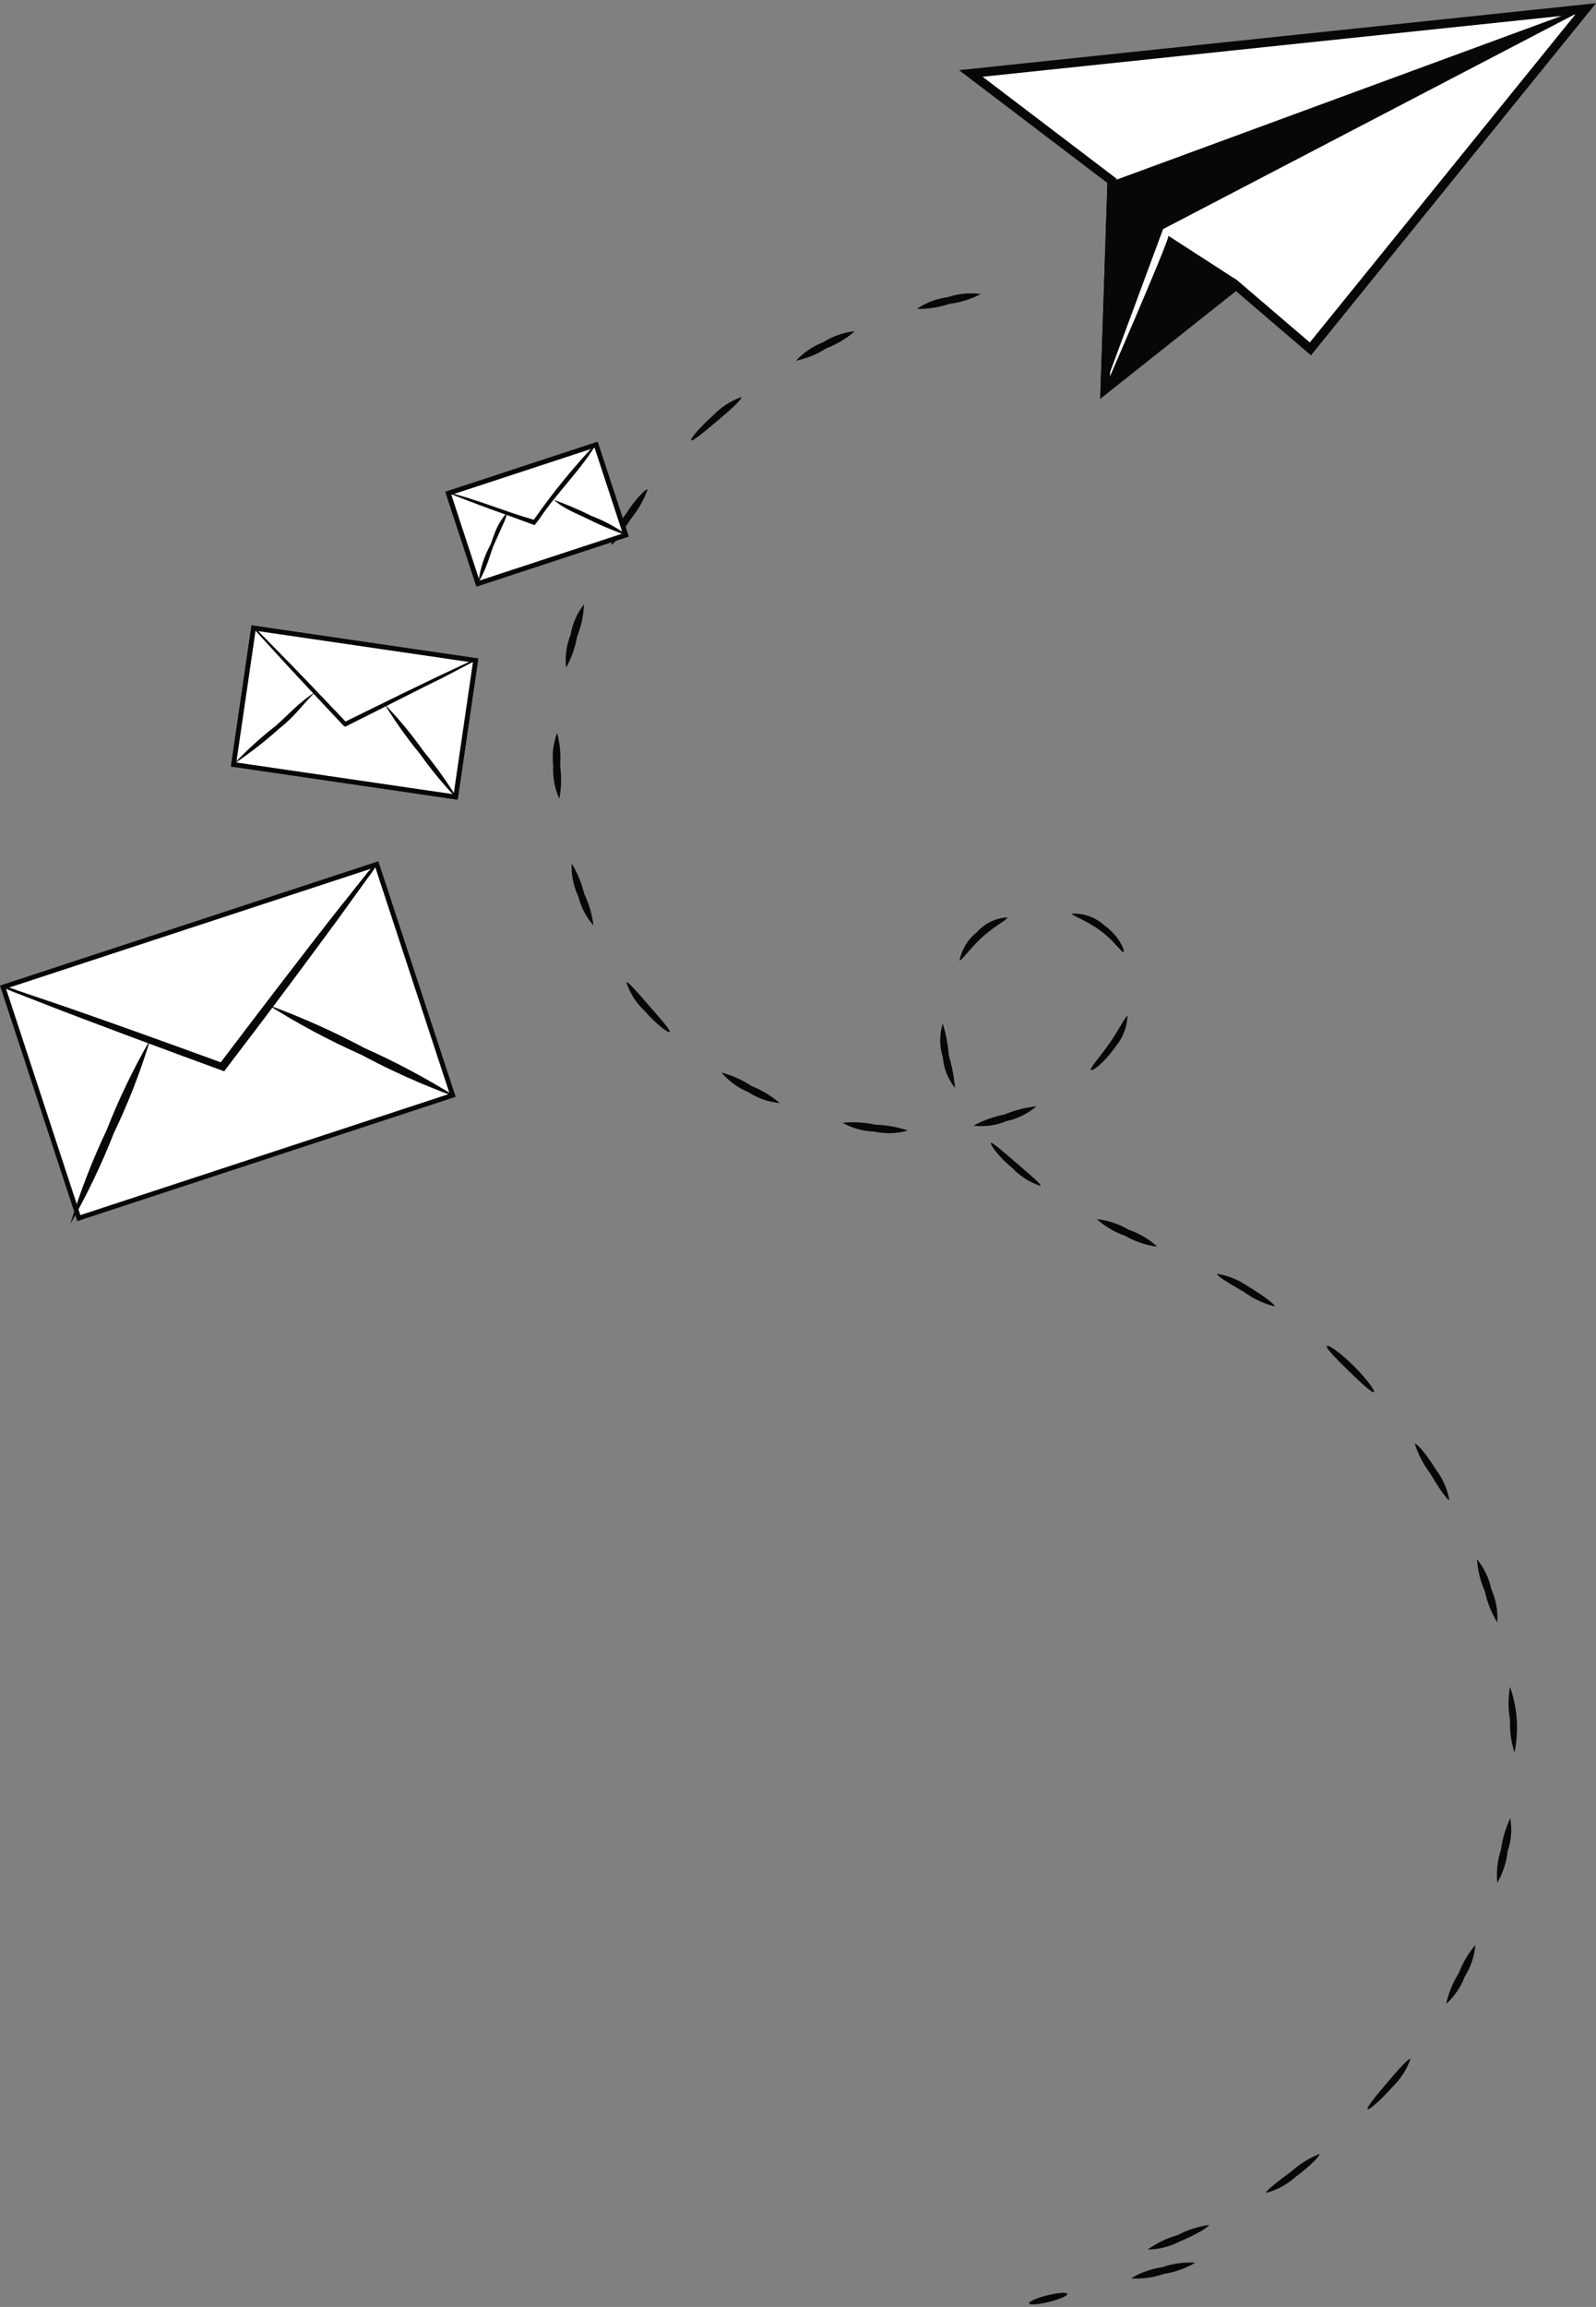 <svg width="335" height="484" viewBox="0 0 335 484" fill="none" xmlns="http://www.w3.org/2000/svg">
<rect x="0" y="0" width="335" height="484" fill="#808080" stroke="none"/>
<path d="M260.046 60.352L275.052 73.197L332.831 1.855L203.775 15.411L233.019 37.647L233.407 37.943L233.391 38.431L231.948 81.668L258.844 60.33L259.454 59.846L260.046 60.352Z" fill="white" stroke="#070709" stroke-width="1.889"/>
<path d="M245.262 49.483C245.262 50.868 230.936 83.678 230.936 83.678L259.494 58.677L245.262 49.483Z" fill="#070709"/>
<path d="M335 0.678L244.129 48.066L230.936 83.677L232.447 38.399L335 0.678Z" fill="#070709"/>
<path d="M237.433 477.995C239.77 478.162 242.117 477.841 244.323 477.052C246.637 476.708 248.861 475.916 250.872 474.721C248.535 474.553 246.189 474.875 243.982 475.664C241.662 475.98 239.432 476.774 237.433 477.995Z" fill="#070709"/>
<path d="M216.005 483.235C216.005 483.628 217.969 483.497 220.17 482.947C222.37 482.397 224.099 481.663 224.021 481.27C223.942 480.877 222.056 481.008 219.829 481.558C217.602 482.108 215.9 482.894 216.005 483.235Z" fill="#070709"/>
<path d="M192.439 64.807C194.762 64.858 197.075 64.503 199.276 63.759C201.581 63.461 203.815 62.761 205.878 61.69C203.544 61.366 201.167 61.59 198.936 62.344C196.607 62.644 194.381 63.488 192.439 64.807Z" fill="#070709"/>
<path d="M167.081 75.678C169.355 75.206 171.522 74.318 173.473 73.059C175.65 72.232 177.664 71.025 179.42 69.496C177.081 69.736 174.83 70.516 172.845 71.775C170.649 72.616 168.677 73.952 167.081 75.678Z" fill="#070709"/>
<path d="M145.102 92.366C145.39 92.654 147.721 90.689 150.655 88.227C153.589 85.764 155.895 83.642 155.554 83.328C153.339 84.124 151.339 85.425 149.712 87.126C146.805 89.746 144.814 92.078 145.102 92.366Z" fill="#070709"/>
<path d="M128.336 114.24C128.703 114.423 130.432 111.882 132.528 108.712C133.995 106.91 135.146 104.873 135.933 102.687C135.645 102.451 133.314 104.704 131.323 107.926C129.841 109.764 128.817 111.928 128.336 114.24Z" fill="#070709"/>
<path d="M118.827 140.069C119.951 138.037 120.73 135.833 121.132 133.546C122.004 131.395 122.492 129.107 122.573 126.787C121.137 128.651 120.175 130.836 119.77 133.153C118.89 135.345 118.566 137.721 118.827 140.069Z" fill="#070709"/>
<path d="M117.413 167.575C117.84 165.294 117.893 162.958 117.57 160.659C117.75 158.344 117.537 156.015 116.941 153.77C116.113 155.984 115.835 158.366 116.129 160.712C115.984 163.071 116.425 165.429 117.413 167.575Z" fill="#070709"/>
<path d="M124.564 194.164C124.289 191.863 123.634 189.623 122.625 187.537C122.098 185.288 121.213 183.139 120.006 181.171C119.877 183.528 120.345 185.88 121.368 188.008C121.925 190.287 123.021 192.398 124.564 194.164Z" fill="#070709"/>
<path d="M140.57 216.511C140.832 216.222 138.788 213.891 136.3 211.062C133.811 208.233 131.82 205.822 131.48 206.111C132.216 208.358 133.504 210.384 135.226 212.005C137.767 214.939 140.308 216.799 140.57 216.511Z" fill="#070709"/>
<path d="M163.676 231.416C161.906 229.919 159.907 228.716 157.755 227.853C155.82 226.57 153.687 225.614 151.442 225.024C152.966 226.823 154.896 228.233 157.074 229.137C159.055 230.425 161.322 231.208 163.676 231.416Z" fill="#070709"/>
<path d="M190.553 237.179C188.365 236.437 186.078 236.031 183.768 235.974C181.499 235.47 179.165 235.328 176.852 235.555C178.912 236.712 181.223 237.35 183.585 237.415C185.89 237.931 188.288 237.85 190.553 237.179Z" fill="#070709"/>
<path d="M217.535 232.097C215.228 232.347 212.969 232.929 210.829 233.826C208.558 234.272 206.368 235.058 204.332 236.158C206.68 236.449 209.064 236.124 211.248 235.215C213.576 234.73 215.74 233.657 217.535 232.097Z" fill="#070709"/>
<path d="M236.659 213.131C236.266 213.131 235.061 215.751 232.913 218.842C230.764 221.933 228.695 224.081 228.983 224.474C229.271 224.867 231.839 222.902 234.091 219.654C235.658 217.831 236.563 215.533 236.659 213.131Z" fill="#070709"/>
<path d="M224.975 191.676C224.975 192.095 227.831 192.986 230.817 195.134C233.803 197.282 235.454 199.902 235.82 199.771C236.187 199.64 235.035 196.417 231.708 194.06C229.861 192.416 227.445 191.56 224.975 191.676Z" fill="#070709"/>
<path d="M201.398 201.5C201.765 201.709 203.442 199.116 206.166 196.627C208.891 194.138 211.667 192.855 211.405 192.462C208.969 192.623 206.693 193.733 205.066 195.553C203.181 197.041 201.882 199.147 201.398 201.5Z" fill="#070709"/>
<path d="M200.455 228.246C200.26 225.955 199.829 223.691 199.171 221.488C198.981 219.205 198.551 216.948 197.888 214.755C197.165 217.039 197.165 219.491 197.888 221.776C198.076 224.141 198.97 226.395 200.455 228.246Z" fill="#070709"/>
<path d="M218.399 248.81C218.635 248.47 216.251 246.505 213.396 244.043C210.54 241.58 208.157 239.511 207.973 239.773C207.79 240.035 209.493 242.628 212.453 245.012C214.082 246.761 216.128 248.068 218.399 248.81Z" fill="#070709"/>
<path d="M242.894 261.542C241.169 259.963 239.135 258.759 236.921 258.005C234.868 256.798 232.582 256.039 230.215 255.778C231.96 257.337 234 258.531 236.214 259.289C238.263 260.488 240.537 261.254 242.894 261.542Z" fill="#070709"/>
<path d="M267.518 274.064C267.727 273.723 265.239 271.863 261.938 269.872C260.018 268.519 257.813 267.623 255.494 267.253C255.284 267.646 257.956 269.217 261.231 271.13C263.113 272.511 265.25 273.508 267.518 274.064Z" fill="#070709"/>
<path d="M288.397 292.061C288.685 291.825 286.851 289.258 284.127 286.56C281.402 283.862 278.887 282.08 278.521 282.395C278.154 282.709 280.407 285.014 283.105 287.634C285.803 290.253 288.082 292.349 288.397 292.061Z" fill="#070709"/>
<path d="M304.219 314.668C303.78 312.357 302.811 310.178 301.39 308.303C299.373 305.028 297.303 302.67 296.963 302.906C297.679 305.121 298.759 307.202 300.159 309.062C302.149 312.415 303.852 314.852 304.219 314.668Z" fill="#070709"/>
<path d="M314.279 340.341C314.43 337.951 313.998 335.56 313.022 333.373C312.525 331.078 311.492 328.932 310.009 327.112C310.164 329.426 310.722 331.696 311.659 333.818C312.139 336.13 313.026 338.339 314.279 340.341Z" fill="#070709"/>
<path d="M317.894 367.664C318.843 363.08 318.517 358.323 316.951 353.911C316.536 356.198 316.536 358.54 316.951 360.827C316.858 363.144 317.178 365.459 317.894 367.664Z" fill="#070709"/>
<path d="M314.279 395.013C315.457 392.979 316.198 390.722 316.453 388.385C317.222 386.155 317.411 383.767 317.003 381.443C316.028 383.554 315.366 385.795 315.039 388.097C314.313 390.326 314.054 392.68 314.279 395.013Z" fill="#070709"/>
<path d="M303.564 420.423C305.298 418.834 306.635 416.86 307.468 414.66C308.714 412.663 309.476 410.402 309.694 408.059C308.189 409.823 307.001 411.835 306.184 414.005C304.927 415.967 304.039 418.142 303.564 420.423Z" fill="#070709"/>
<path d="M287.06 442.507C287.322 442.769 289.68 440.751 292.3 437.817C293.992 436.178 295.283 434.17 296.072 431.949C295.731 431.714 293.662 433.993 291.199 436.901C288.737 439.808 286.772 442.218 287.06 442.507Z" fill="#070709"/>
<path d="M265.789 460.058C268.066 459.447 270.166 458.307 271.919 456.731C275.01 454.452 277.158 452.199 276.949 451.911C274.78 452.77 272.783 454.012 271.055 455.579C267.99 457.805 265.58 459.718 265.789 460.058Z" fill="#070709"/>
<path d="M240.902 471.951C243.258 471.921 245.573 471.338 247.661 470.248C251.171 468.808 253.791 467.157 253.791 466.791C251.493 467.114 249.269 467.832 247.216 468.912C244.952 469.554 242.816 470.582 240.902 471.951Z" fill="#070709"/>
<path d="M93.479 103.18L125.441 92.684L131.971 112.566L100.008 123.063L93.479 103.18Z" fill="#070709"/>
<path d="M131.34 112.247L125.122 93.315L94.11 103.499L100.327 122.432L131.34 112.247Z" fill="white" stroke="#070709"/>
<path d="M100.399 122.215C101.929 119.642 102.582 117.365 103.5 114.678C105.429 110.293 106.777 107.76 106.192 107.789C104.402 110.009 103.937 111.484 103 114.178C101.638 116.671 100.756 119.397 100.399 122.215Z" fill="#070709"/>
<path d="M116.246 104.866C118.443 106.842 121 107.678 124 109.178C126.5 110.428 128.5 111.178 132 112.553C129.5 110.678 126.808 109.239 124 108.178C121 106.678 118.5 105.678 116.246 104.866Z" fill="#070709"/>
<path d="M93.506 103.171C99.5 105.678 105.5 107.678 111.657 109.973L112.212 110.178L112.563 109.71L113.119 109.009C117 103.178 121.91 98.692 125.453 92.678C120.64 97.715 116.214 103.109 112.212 108.812L112.037 109.046C105.5 107.178 100.017 104.698 93.506 103.171Z" fill="#070709"/>
<path d="M95.011 229.793L79.094 181.325L0.631 207.092L16.548 255.56L95.011 229.793Z" fill="white" stroke="#070709"/>
<path d="M0.031 206.77C1.17 207.405 2.361 207.944 3.589 208.38L13.473 212.22C21.944 215.439 33.494 219.788 46.512 224.532L47.048 224.73L47.387 224.278L48.714 222.527C57.355 211.232 65.149 200.699 70.712 193.131L77.235 184.095C78.088 183.037 78.827 181.892 79.438 180.678C78.398 181.609 77.453 182.64 76.614 183.756L69.695 192.453C63.907 199.88 56 210.159 47.331 221.595L46.004 223.346L46.879 223.092C33.889 218.348 22.17 214.168 13.699 211.232L3.646 207.815C2.479 207.346 1.268 206.996 0.031 206.77Z" fill="#070709"/>
<path d="M0.031 206.77C1.17 207.405 2.361 207.944 3.589 208.38L13.473 212.22C21.944 215.439 33.494 219.788 46.512 224.532L47.048 224.73L47.387 224.278L48.714 222.527C57.355 211.232 65.149 200.699 70.712 193.131L77.235 184.095C78.088 183.037 78.827 181.892 79.438 180.678C78.398 181.609 77.453 182.64 76.614 183.756L69.695 192.453C63.907 199.88 56 210.159 47.331 221.595L46.004 223.346L46.879 223.092C33.889 218.348 22.17 214.168 13.699 211.232L3.646 207.815C2.479 207.346 1.268 206.996 0.031 206.77Z" fill="#070709"/>
<path d="M56.508 210.949C62.671 214.837 69.107 218.272 75.766 221.228C82.18 224.668 88.833 227.641 95.675 230.123C89.512 226.261 83.086 222.836 76.444 219.873C70.016 216.436 63.354 213.454 56.508 210.949Z" fill="#070709"/>
<path d="M56.508 210.949C62.671 214.837 69.107 218.272 75.766 221.228C82.18 224.668 88.833 227.641 95.675 230.123C89.512 226.261 83.086 222.836 76.444 219.873C70.016 216.436 63.354 213.454 56.508 210.949Z" fill="#070709"/>
<path d="M14.829 256.639C18.29 250.567 21.31 244.253 23.865 237.747C26.881 231.452 29.42 224.939 31.461 218.263C27.973 224.315 24.942 230.621 22.396 237.126C19.399 243.436 16.869 249.958 14.829 256.639Z" fill="#070709"/>
<path d="M14.829 256.639C18.29 250.567 21.31 244.253 23.865 237.747C26.881 231.452 29.42 224.939 31.461 218.263C27.973 224.315 24.942 230.621 22.396 237.126C19.399 243.436 16.869 249.958 14.829 256.639Z" fill="#070709"/>
<path d="M52.795 131.198L100.392 138.153L96.064 167.766L48.468 160.812L52.795 131.198Z" fill="#070709"/>
<path d="M95.643 167.2L99.826 138.576L53.219 131.765L49.036 160.389L95.643 167.2Z" fill="white" stroke="#070709"/>
<path d="M52.816 131.205C53.238 131.826 53.712 132.41 54.233 132.95L58.358 137.467C61.83 141.276 66.719 146.485 72.177 152.29L72.454 152.428L72.76 152.303L73.882 151.719C81.284 148.062 87.812 144.628 92.775 142.25L98.457 139.261C99.162 138.93 99.835 138.535 100.467 138.08C99.709 138.289 98.978 138.588 98.291 138.97L92.469 141.682C87.603 144.004 80.881 147.272 73.479 150.929L72.37 151.485L72.814 151.707C67.342 145.93 62.398 140.763 58.76 137.078L54.483 132.728C53.986 132.16 53.427 131.649 52.816 131.205Z" fill="#070709"/>
<path d="M52.816 131.205C53.238 131.826 53.712 132.41 54.233 132.95L58.358 137.467C61.83 141.276 66.719 146.485 72.177 152.29L72.454 152.428L72.76 152.303L73.882 151.719C81.284 148.062 87.812 144.628 92.775 142.25L98.457 139.261C99.162 138.93 99.835 138.535 100.467 138.08C99.709 138.289 98.978 138.588 98.291 138.97L92.469 141.682C87.603 144.004 80.881 147.272 73.479 150.929L72.37 151.485L72.814 151.707C67.342 145.93 62.398 140.763 58.76 137.078L54.483 132.728C53.986 132.16 53.427 131.649 52.816 131.205Z" fill="#070709"/>
<path d="M80.826 147.869C83.022 151.432 85.454 154.844 88.107 158.081C90.538 161.493 93.212 164.725 96.108 167.752C93.92 164.184 91.487 160.771 88.827 157.54C86.41 154.117 83.736 150.884 80.826 147.869Z" fill="#070709"/>
<path d="M80.826 147.869C83.022 151.432 85.454 154.844 88.107 158.081C90.538 161.493 93.212 164.725 96.108 167.752C93.92 164.184 91.487 160.771 88.827 157.54C86.41 154.117 83.736 150.884 80.826 147.869Z" fill="#070709"/>
<path d="M49.078 160.275C52.414 158.034 55.59 155.565 58.583 152.884C61.749 150.398 63.313 148.107 66.107 145.21C62.748 147.425 60.987 149.482 58 152.178C54.826 154.648 51.843 157.355 49.078 160.275Z" fill="#070709"/>
</svg>
